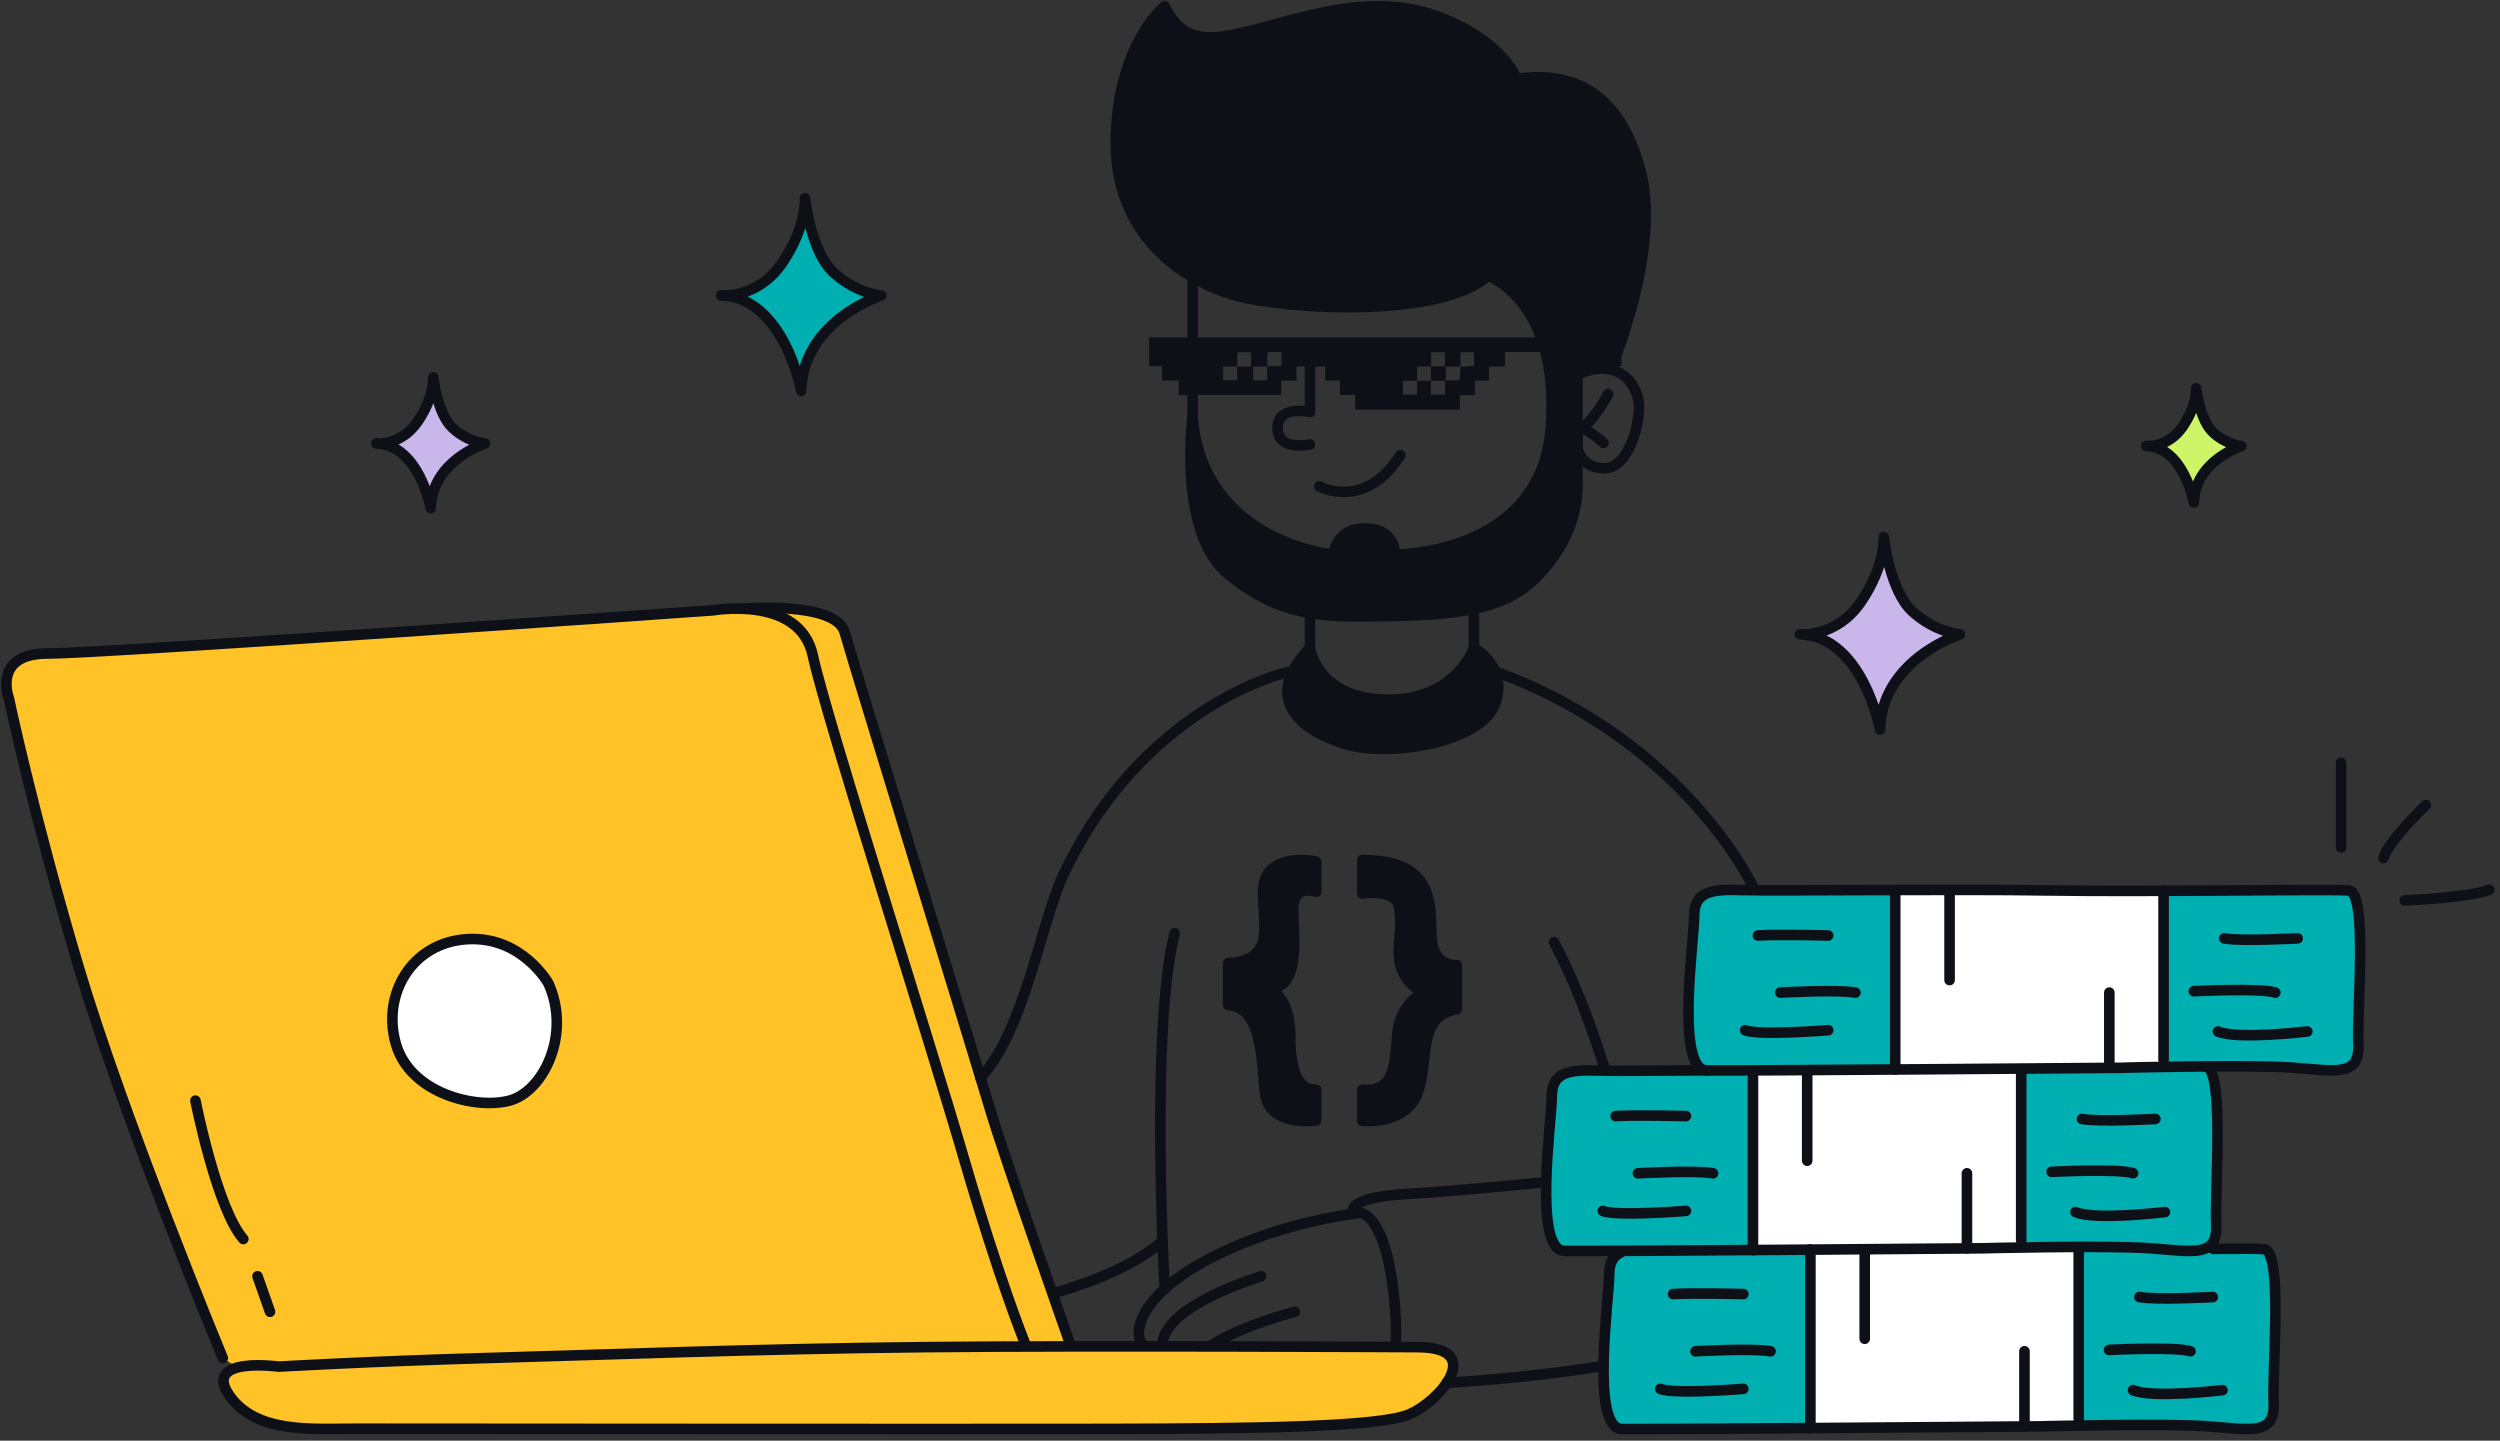<?xml version="1.0" encoding="UTF-8"?>
<svg id="_Слой_1" data-name="Слой_1" xmlns="http://www.w3.org/2000/svg" xmlns:xlink="http://www.w3.org/1999/xlink" viewBox="0 0 236 136">
  <rect x="0" y="0" width="236" height="136" fill="#333333" stroke="none"/>
  <defs>
    <style>
      .cls-1 {
        fill: #fff;
      }

      .cls-2, .cls-3 {
        fill: none;
      }

      .cls-4 {
        fill: #c9b7ec;
      }

      .cls-3 {
        stroke: #0d1117;
        stroke-linecap: round;
        stroke-linejoin: round;
      }

      .cls-5 {
        fill: #00afb2;
      }

      .cls-6 {
        fill: #cdf567;
      }

      .cls-7 {
        fill: #ffc328;
      }

      .cls-8 {
        fill: #0d1117;
      }

      .cls-9 {
        clip-path: url(#clippath);
      }
    </style>
    <clipPath id="clippath">
      <rect class="cls-2" y="0" width="236" height="136"/>
    </clipPath>
  </defs>
  <g class="cls-9">
    <g>
      <path class="cls-8" d="M152.43,34.89s4.23-11.33,2.52-18.41c-1.71-7.08-5.8-9.89-11.77-9.04,0,0-1.26-3.5-7.24-5.8-5.98-2.3-12.03-.26-16.63.94-4.6,1.2-7.42,1.92-9.38-1.98,0,0-4.43,3.52-4.6,12.55-.17,9.03,6.39,13.39,11.34,14.75,4.95,1.36,19.44,2.13,23.79-1.88,0,0,6.87,2.38,5.93,14.4-.94,12.02-14.71,11.94-14.71,11.94,0,0,.17-2.39-2.73-2.47-2.9-.08-3.07,2.47-3.07,2.47,0,0-12.36-1.11-13.3-13.04,0,0-1.45,11,3.41,14.92,4.86,3.92,8.61,4.01,14.24,3.92,5.63-.09,11-.26,14.24-3.15,3.24-2.89,4.44-6.42,4.44-9.15v-10.31l3.52-.67h0Z"/>
      <path class="cls-8" d="M123.66,61.17s.66,4.78,7.22,4.88c6.56.1,8.25-4.88,8.25-4.88,0,0,3.38,1.78,1.97,5.35-1.41,3.57-9.6,4.84-13.6,3.85-3.57-.89-9-3.85-3.85-9.19h.01Z"/>
      <path class="cls-8" d="M124.25,81.35v2.84s-2.17-.84-2.17,1.62.78,7.5-2.29,7.5c0,0,2.01.69,2.01,4.48s.95,5.13,2.45,5.07v2.9s-4.52.72-4.85-2.68-.33-7.97-3.46-8.2v-3.97s3.23.12,3.4-2.72c.17-2.84-.72-5.02.84-6.24,1.56-1.22,4.07-.61,4.07-.61h0Z"/>
      <path class="cls-8" d="M128.6,81.19v3.16s3.12-.52,3.46,1.23-.06,2.95,0,4.68c.06,1.73,1.45,3.37,2.56,3.25,0,0-2.51,1.1-2.73,4.23-.22,3.13-.39,5.39-3.29,5.12v2.95s4.13.45,5.24-2.68c1.11-3.13-.11-7.23,3.68-7.85v-4.18s-2.34.28-2.4-2.9.06-7.01-6.52-7.01Z"/>
      <path class="cls-6" d="M18.45,103.9s2.01,10.21,4.52,13.06l-4.52-13.06Z"/>
      <path class="cls-7" d="M133.82,127.17s-17.21-.09-32.64-.07c-2.3-6.47-6.73-19.05-7.72-22.37-1.34-4.52-12.89-42.03-13.73-45.04-.84-3.01-9.71-2.23-9.71-2.23-1.52-.05-2.68.15-2.68.15,0,0-57.53,4.08-62.84,4.08s-3.67,4.25-3.67,4.25c0,0,2.24,10.64,6.53,25.13,4.28,14.48,13.67,37.13,13.67,37.13l1.41.89c-1.17.3-1.89,1.02-.81,2.6,2.51,3.68,7.87,3.18,12.06,3.18s56.6.05,70.83.02c14.23-.03,25.62-.19,28.47-1.36,2.85-1.17,7.37-6.33.84-6.36h0ZM96.29,125.6l.41,1.07s-.15-.36-.41-1.07Z"/>
      <path class="cls-1" d="M51.77,92.83s-2.51-4.5-7.7-4.17c-5.19.33-8.04,5.19-6.7,9.88,1.34,4.69,7.53,6.2,10.72,5.36,3.19-.84,5.86-6.24,3.68-11.07Z"/>
      <path class="cls-5" d="M221.73,84.06c-1.81-.15-18.84.15-28.19,0-9.35-.15-26.08.06-29.09-.04-3.02-.11-4.52.19-4.52,2.46s-1.81,14.53,1.21,14.57c-5.69.02-8.62.08-10.12.02-3.01-.11-4.52.19-4.52,2.46s-1.81,14.53,1.21,14.57c3.02.04,39.35-.25,39.35-.25,0,0,11.91-.3,15.98,0,.29.02.57.04.85.07l-50.82.3c-.75.34-1.13.99-1.13,2.12,0,2.26-1.81,14.53,1.21,14.57,3.02.05,39.35-.25,39.35-.25,0,0,11.91-.3,15.98,0,4.07.3,6.33.9,6.18-2.26-.15-3.16.9-14.32-.9-14.47-.59-.05-1.78-.05-4.79-.03h-.8c.76-.29,1.14-.95,1.08-2.3-.15-3.17.81-14.76-.99-14.92,3.15-.02,6.46,0,8.25.12,4.07.3,6.33.9,6.18-2.26-.15-3.16.9-14.32-.9-14.47h-.06Z"/>
      <path class="cls-1" d="M178.91,83.99v17.06h-13.29v16.96l5.28.1v16.8l25.33-.34v-16.86l-5.43.06v-16.9l13.44-.21v-16.57l-25.33-.1Z"/>
      <path class="cls-4" d="M169.91,59.88s3.42.36,5.76-3.06c2.34-3.42,2.16-6.12,2.16-6.12,0,0,.54,5.04,2.7,7.02s4.5,2.17,4.5,2.17c0,0-7.38,2.33-7.56,8.99,0,0-1.62-8.82-7.56-9Z"/>
      <path class="cls-5" d="M68.07,27.89s3.42.36,5.76-3.06c2.34-3.42,2.16-6.12,2.16-6.12,0,0,.54,5.04,2.7,7.02,2.16,1.98,4.5,2.17,4.5,2.17,0,0-7.38,2.33-7.56,8.99,0,0-1.62-8.82-7.56-9Z"/>
      <path class="cls-4" d="M35.52,41.87s2.32.24,3.91-2.08c1.59-2.32,1.47-4.16,1.47-4.16,0,0,.37,3.42,1.83,4.77,1.46,1.35,3.06,1.47,3.06,1.47,0,0-5.01,1.58-5.13,6.1,0,0-1.1-5.99-5.13-6.11h0Z"/>
      <path class="cls-6" d="M202.62,42.1s2.03.21,3.42-1.82,1.28-3.63,1.28-3.63c0,0,.32,2.99,1.6,4.17s2.67,1.29,2.67,1.29c0,0-4.38,1.38-4.49,5.33,0,0-.96-5.23-4.49-5.34h0Z"/>
      <path class="cls-8" d="M142.07,33.25v1.35h-1.5v1.34h-1.33v1.37h-1.43v1.35h-9.88v-1.37h-1.44v-1.37h-1.39v-1.31h-2.71v1.33h-1.44v1.34h-9.68v-1.36h-1.57v-1.36h-1.22v-2.71h41.72v1.35h2.87v1.35h-2.89v-1.32h-8.11v.02ZM135.07,37.25h1.35v-1.3h-1.36c0-.45.01-.91.02-1.36h1.32v-1.34h-1.3v1.35h-1.32v1.35h-1.35v1.3h1.33v-1.31h1.31v1.31ZM118.1,34.6v-1.35h-1.3v1.36h-1.34v1.29h1.33v-1.3h1.31ZM139.14,34.55v-1.3h-1.27v1.37h-1.39v1.29h1.3c.03-.44.06-.87.08-1.29.42-.02.83-.04,1.28-.07ZM119.82,33.23c-.07,0-.18.11-.18.17-.02.38,0,.76,0,1.16h1.33v-1.34h-1.15ZM119.62,34.61h-1.32v1.3h1.32v-1.3Z"/>
      <path class="cls-3" d="M169.91,59.88s3.42.36,5.76-3.06c2.34-3.42,2.16-6.12,2.16-6.12,0,0,.54,5.04,2.7,7.02s4.5,2.17,4.5,2.17c0,0-7.38,2.33-7.56,8.99,0,0-1.62-8.82-7.56-9Z"/>
      <path class="cls-3" d="M68.07,27.89s3.42.36,5.76-3.06c2.34-3.42,2.16-6.12,2.16-6.12,0,0,.54,5.04,2.7,7.02,2.16,1.98,4.5,2.17,4.5,2.17,0,0-7.38,2.33-7.56,8.99,0,0-1.62-8.82-7.56-9Z"/>
      <path class="cls-3" d="M35.52,41.87s2.32.24,3.91-2.08c1.59-2.32,1.47-4.16,1.47-4.16,0,0,.37,3.42,1.83,4.77,1.46,1.35,3.06,1.47,3.06,1.47,0,0-5.01,1.58-5.13,6.1,0,0-1.1-5.99-5.13-6.11h0Z"/>
      <path class="cls-3" d="M202.62,42.1s2.03.21,3.42-1.82,1.28-3.63,1.28-3.63c0,0,.32,2.99,1.6,4.17s2.67,1.29,2.67,1.29c0,0-4.38,1.38-4.49,5.33,0,0-.96-5.23-4.49-5.34h0Z"/>
      <path class="cls-3" d="M112.58,39.33s-1.45,11,3.41,14.92c4.86,3.92,8.61,4.01,14.24,3.92,5.63-.09,11-.26,14.24-3.15s4.44-6.42,4.44-9.15v-4.62"/>
      <path class="cls-3" d="M152.43,33.89s4.23-10.33,2.52-17.41c-1.71-7.08-5.8-9.89-11.77-9.04,0,0-1.26-3.5-7.24-5.8-5.98-2.3-12.03-.26-16.63.94-4.6,1.2-7.42,1.92-9.38-1.98,0,0-4.43,3.52-4.6,12.55-.17,9.03,6.39,13.39,11.34,14.75,4.95,1.36,19.44,2.13,23.79-1.88,0,0,6.87,2.38,5.93,14.4-.94,12.02-14.71,11.94-14.71,11.94,0,0,.17-2.39-2.73-2.47-2.9-.08-3.07,2.47-3.07,2.47,0,0-12.36-1.11-13.3-13.04v-12.96"/>
      <path class="cls-3" d="M123.66,33.57v5.32s-3.06-.69-3.06,1.53,3.06,1.53,3.06,1.53"/>
      <path class="cls-3" d="M148.91,42.25s.32,1.96,2.53,1.96,3.28-3.79,3.28-5.81-1.96-4.85-5.81-3.02v6.88h0Z"/>
      <path class="cls-3" d="M151.81,37.2s-1.26,2.4-2.46,3.16c0,0,1.33.76,2.02,1.45"/>
      <path class="cls-3" d="M124.54,45.91s4.26,2.37,7.66-2.95"/>
      <path class="cls-3" d="M151.37,128.94c-5.5.89-10.9,1.36-14.81,1.6"/>
      <path class="cls-3" d="M141.12,63.37c18.26,6.72,24.51,20.62,24.51,20.62"/>
      <path class="cls-3" d="M109.54,117.32c-2.35,2-5.93,3.55-10.01,4.75"/>
      <path class="cls-3" d="M121.91,63.37s-5.95,1.1-12.55,6.98c-3.85,3.43-6.87,7.69-9.04,12.37-2.03,4.4-3.72,14.83-7.77,19"/>
      <path class="cls-3" d="M109.95,121.67s-1.4-24.42.94-33.58"/>
      <path class="cls-3" d="M151.5,100.94c-1.24-4-2.89-8.4-4.8-12"/>
      <path class="cls-3" d="M127.78,114.51s-1.05-1.46,5.17-1.81c3.11-.18,8.09-.63,12.29-1.04"/>
      <path class="cls-3" d="M119.05,120.48s-9.35,2.8-9.3,6.49"/>
      <path class="cls-3" d="M122.25,123.83s-4.83,1.21-7.85,3.14"/>
      <path class="cls-3" d="M107.8,126.85c-.81-1.08-.25-4.23,5.37-7.48,7.08-4.08,15.28-4.87,15.28-4.87,0,0,2.22.11,3.07,7.25.26,2.22.31,3.98.23,5.35"/>
      <path class="cls-3" d="M123.66,61.17s.66,4.78,7.22,4.88c6.56.1,8.25-4.88,8.25-4.88,0,0,3.38,1.78,1.97,5.35-1.41,3.57-9.6,4.84-13.6,3.85-3.57-.89-9-3.85-3.85-9.19h.01Z"/>
      <path class="cls-3" d="M123.66,58.37v2.8"/>
      <path class="cls-3" d="M139.14,61.17v-2.98"/>
      <path class="cls-3" d="M21.03,128.2s-9.38-22.65-13.67-37.13c-4.29-14.48-6.52-25.13-6.52-25.13,0,0-1.63-4.25,3.67-4.25s62.84-4.08,62.84-4.08c0,0,8.16-1.43,9.38,4.28s11.02,36.31,14.28,47.53c3.26,11.22,5.69,17.24,5.69,17.24"/>
      <path class="cls-3" d="M70.03,57.47s8.87-.78,9.71,2.23c.84,3.01,12.39,40.52,13.73,45.04,1.34,4.52,7.48,21.93,7.48,21.93"/>
      <path class="cls-3" d="M18.45,103.9s2.01,10.21,4.52,13.06"/>
      <path class="cls-3" d="M24.31,120.48l1.18,3.35"/>
      <path class="cls-3" d="M133.82,127.17s-30.31-.17-46.55,0c-16.24.17-30.31.72-41.36,1.03s-19.59.81-19.59.81c0,0-7.2-1-4.69,2.68,2.51,3.68,7.87,3.18,12.06,3.18s56.6.05,70.83.02c14.23-.03,25.62-.19,28.47-1.36,2.85-1.17,7.37-6.33.84-6.36h0Z"/>
      <path class="cls-3" d="M51.77,92.83s-2.51-4.5-7.7-4.17c-5.19.33-8.04,5.19-6.7,9.88,1.34,4.69,7.53,6.2,10.72,5.36,3.19-.84,5.86-6.24,3.68-11.07Z"/>
      <path class="cls-3" d="M124.25,81.35v2.84s-2.17-.84-2.17,1.62.78,7.5-2.29,7.5c0,0,2.01.69,2.01,4.48s.95,5.13,2.45,5.07v2.9s-4.52.72-4.85-2.68-.33-7.97-3.46-8.2v-3.97s3.23.12,3.4-2.72c.17-2.84-.72-5.02.84-6.24,1.56-1.22,4.07-.61,4.07-.61h0Z"/>
      <path class="cls-3" d="M128.6,81.19v3.16s3.12-.52,3.46,1.23-.06,2.95,0,4.68c.06,1.73,1.45,3.37,2.56,3.25,0,0-2.51,1.1-2.73,4.23-.22,3.13-.39,5.39-3.29,5.12v2.95s4.13.45,5.24-2.68c1.11-3.13-.11-7.23,3.68-7.85v-4.18s-2.34.28-2.4-2.9.06-7.01-6.52-7.01Z"/>
      <path class="cls-3" d="M221,80v-8"/>
      <path class="cls-3" d="M227,85s5.79-.22,8-1"/>
      <path class="cls-3" d="M229,76s-3.58,3.43-4,5"/>
      <path class="cls-3" d="M200.47,100.79s11.91-.3,15.98,0c4.07.3,6.33.9,6.18-2.26-.15-3.16.9-14.32-.9-14.47-1.8-.15-18.84.15-28.19,0-9.35-.15-26.08.06-29.09-.04-3.01-.1-4.52.19-4.52,2.46s-1.81,14.53,1.21,14.57c3.02.04,39.35-.25,39.35-.25h-.02Z"/>
      <path class="cls-3" d="M216.9,88.58s-5.43.3-6.93,0"/>
      <path class="cls-3" d="M204.24,84.09v15.96"/>
      <path class="cls-3" d="M178.91,84.09v16.87"/>
      <path class="cls-3" d="M184.04,84.09v8.43"/>
      <path class="cls-3" d="M199.12,100.8v-7.1"/>
      <path class="cls-3" d="M172.58,88.31s-4.82-.12-6.63,0"/>
      <path class="cls-3" d="M168.06,93.7s5.43-.3,7.09,0"/>
      <path class="cls-3" d="M172.58,97.25s-6.63.53-7.84,0"/>
      <path class="cls-3" d="M217.81,97.37s-6.63.8-8.44,0"/>
      <path class="cls-3" d="M207.1,93.57s6.33-.32,7.69.13"/>
      <path class="cls-3" d="M161.13,101.04c-5.69.02-8.62.08-10.12.02-3.01-.11-4.52.19-4.52,2.46s-1.81,14.53,1.21,14.57c3.01.05,39.35-.25,39.35-.25,0,0,11.91-.3,15.98,0,4.07.3,6.33.9,6.18-2.26-.15-3.16.81-14.77-1-14.92"/>
      <path class="cls-3" d="M203.47,105.63s-5.43.3-6.93,0"/>
      <path class="cls-3" d="M190.8,101.14v15.96"/>
      <path class="cls-3" d="M165.48,101.14v16.87"/>
      <path class="cls-3" d="M170.6,101.14v8.43"/>
      <path class="cls-3" d="M185.68,117.85v-7.09"/>
      <path class="cls-3" d="M159.15,105.36s-4.82-.12-6.63,0"/>
      <path class="cls-3" d="M154.62,110.76s5.43-.3,7.09,0"/>
      <path class="cls-3" d="M159.15,114.31s-6.63.53-7.84,0"/>
      <path class="cls-3" d="M204.37,114.42s-6.63.8-8.44,0"/>
      <path class="cls-3" d="M193.67,110.62s6.33-.32,7.69.13"/>
      <path class="cls-3" d="M153.04,118.21c-.75.34-1.13.99-1.13,2.12,0,2.26-1.81,14.53,1.21,14.57,3.02.04,39.35-.25,39.35-.25,0,0,11.91-.3,15.98,0,4.07.3,6.33.9,6.18-2.26-.15-3.16.9-14.32-.9-14.47-.59-.05-1.78-.05-4.79-.03"/>
      <path class="cls-3" d="M208.89,122.44s-5.43.3-6.93,0"/>
      <path class="cls-3" d="M196.23,117.95v15.96"/>
      <path class="cls-3" d="M170.9,117.95v16.86"/>
      <path class="cls-3" d="M176.03,117.95v8.43"/>
      <path class="cls-3" d="M191.11,134.66v-7.1"/>
      <path class="cls-3" d="M164.57,122.16s-4.82-.12-6.63,0"/>
      <path class="cls-3" d="M160.05,127.56s5.43-.3,7.09,0"/>
      <path class="cls-3" d="M164.57,131.11s-6.63.53-7.84,0"/>
      <path class="cls-3" d="M209.8,131.23s-6.63.8-8.44,0"/>
      <path class="cls-3" d="M199.09,127.43s6.33-.32,7.69.13"/>
    </g>
  </g>
</svg>